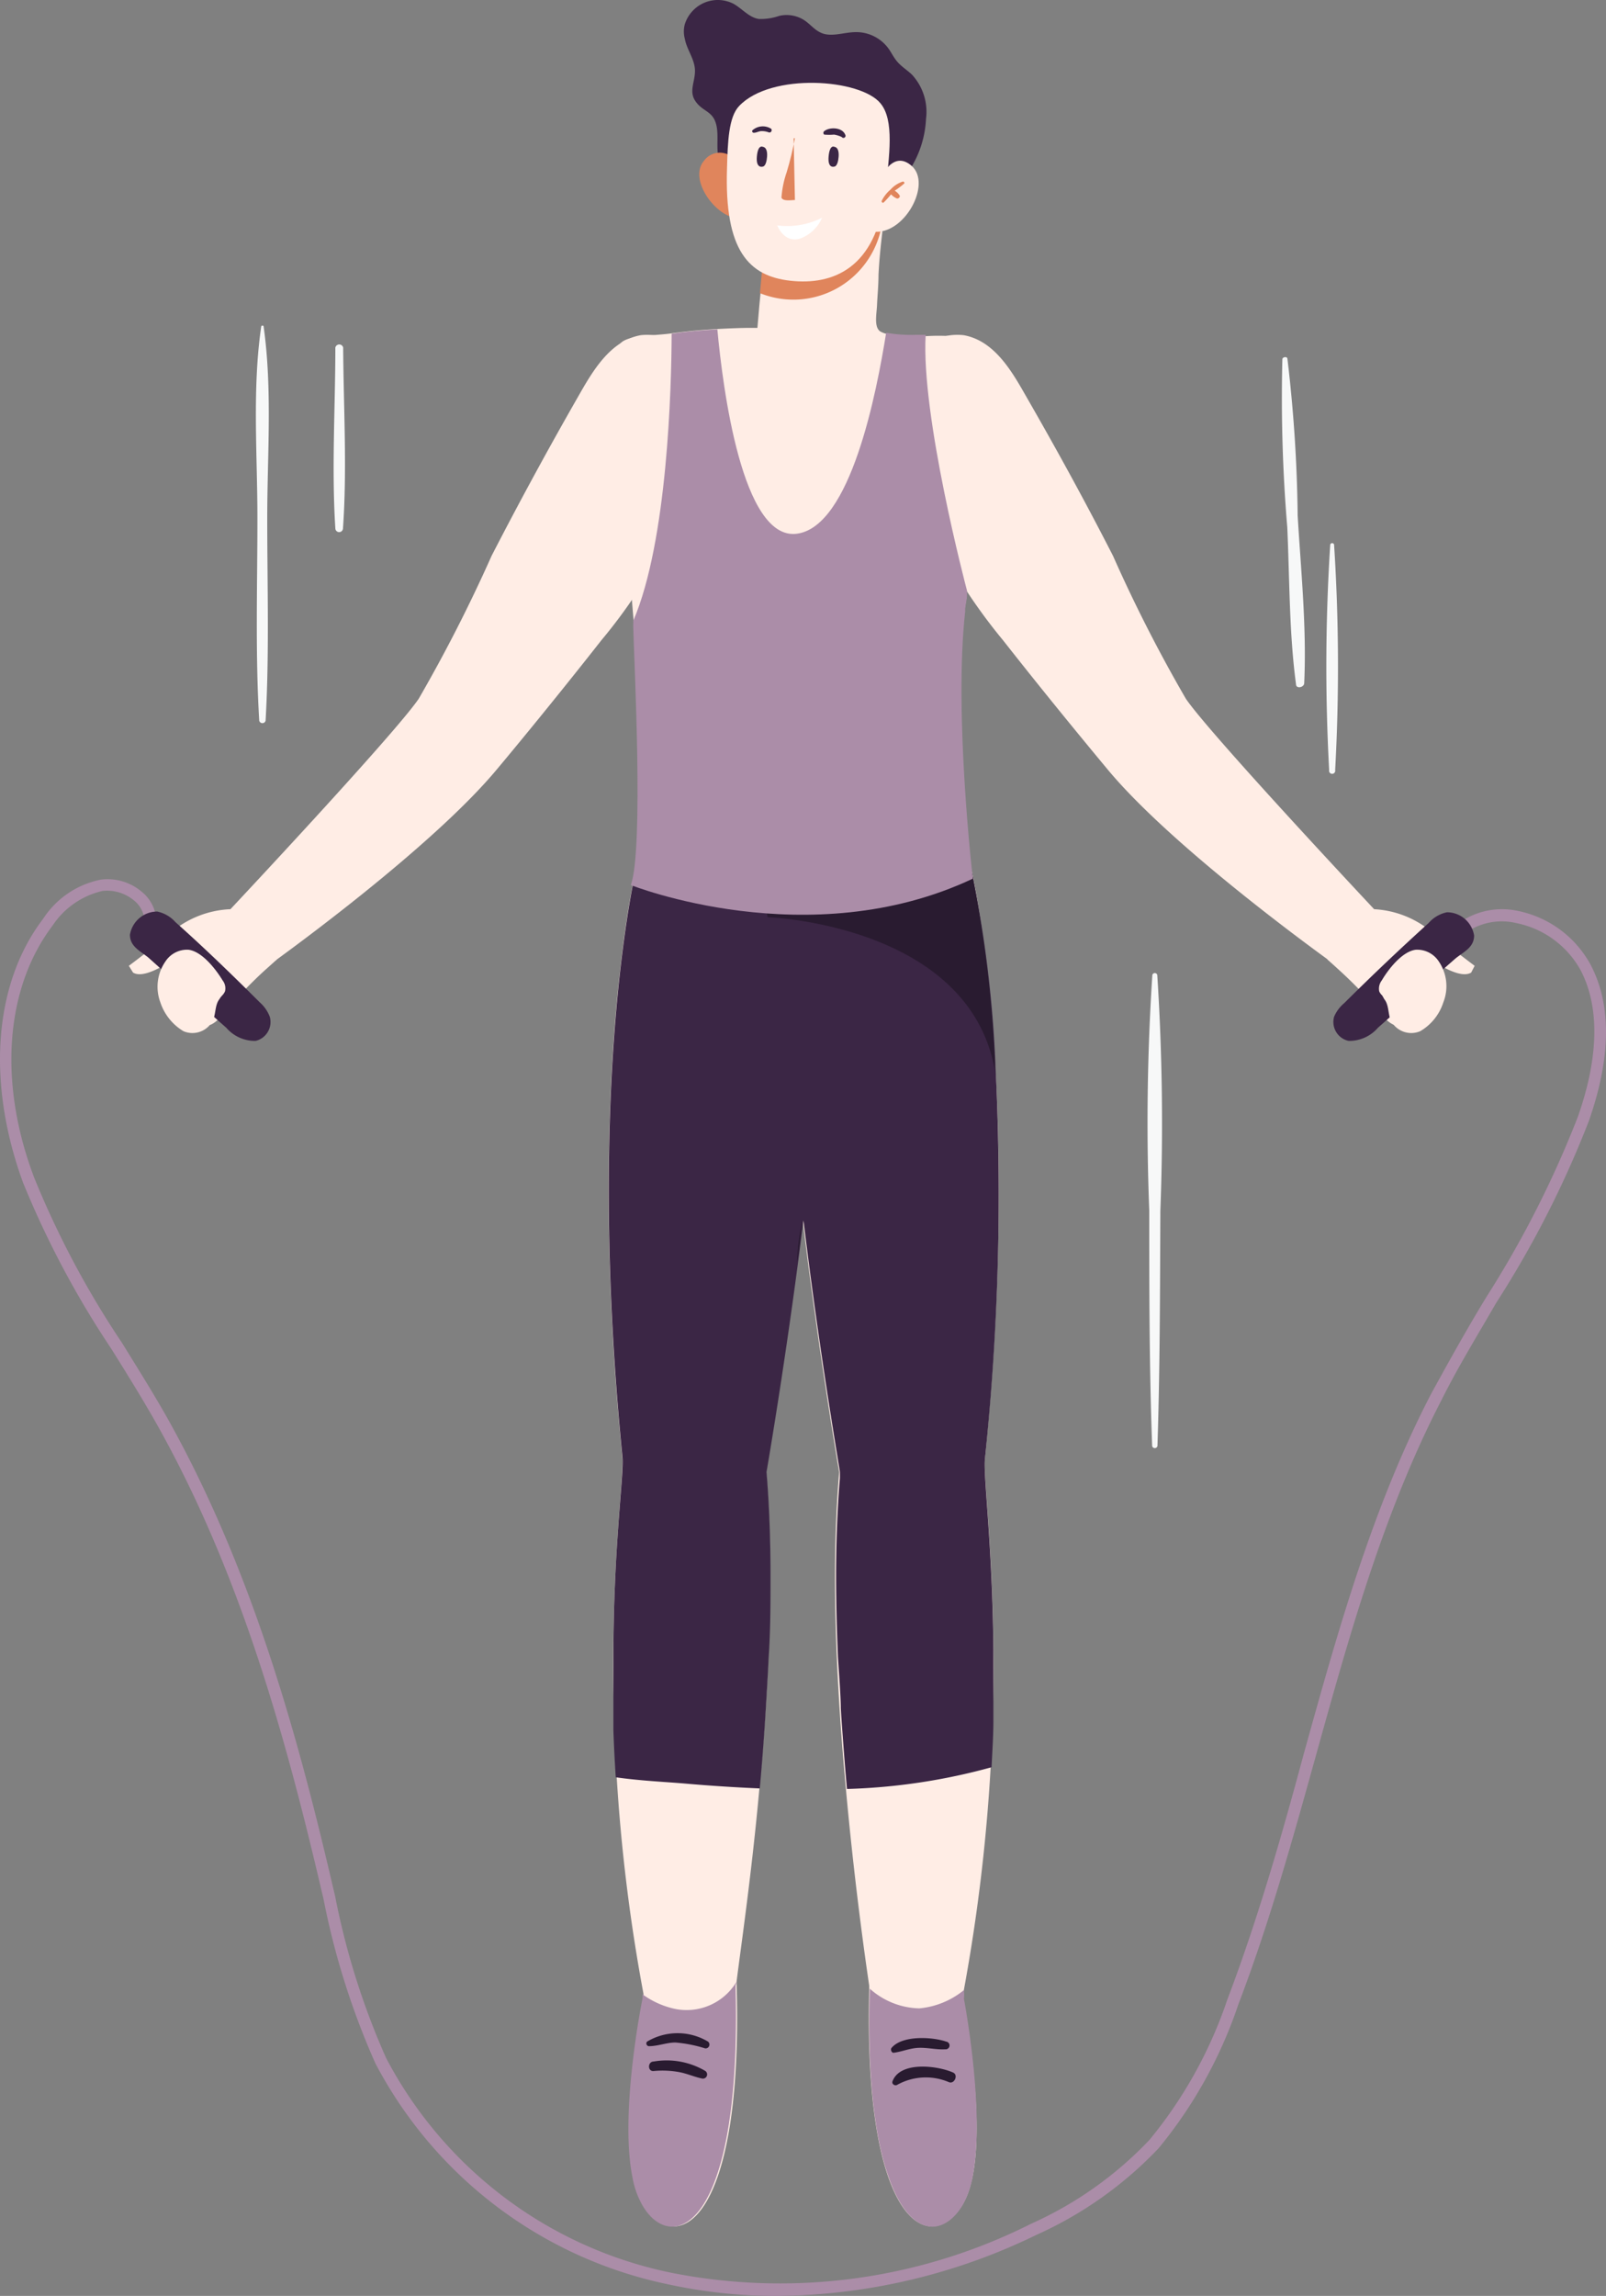 <svg xmlns="http://www.w3.org/2000/svg" width="205.877" height="294.229" viewBox="85 197 205.877 294.229"><rect x="85" y="197" width="205.877" height="294.229" fill="#808080" stroke="none"/><g data-name="Vector"><g data-name="Layer 5"><g data-name="Layer 1"><path d="M184.569 491.23a64.822 64.822 0 0 1-13.865-1.476 54.893 54.893 0 0 1-21.962-9.931 55.09 55.09 0 0 1-15.619-18.396 97.998 97.998 0 0 1-6.652-21.07l-.327-1.382c-4.669-19.946-10.55-41.04-21.405-60.096-1.75-3.067-3.664-6.134-5.508-9.084a119.517 119.517 0 0 1-11.275-21.234c-4.668-12.759-3.804-25.448 2.568-33.806a11.479 11.479 0 0 1 3.211-3.278 11.442 11.442 0 0 1 4.235-1.755 6.773 6.773 0 0 1 5.182 1.545 5.054 5.054 0 0 1 1.89 3.676h-1.516a3.59 3.59 0 0 0-1.354-2.552 5.387 5.387 0 0 0-4.015-1.218 10.504 10.504 0 0 0-6.42 4.448c-6.045 7.984-7.002 20.087-2.333 32.355a117.36 117.36 0 0 0 11.204 21.07c1.844 2.973 3.758 6.04 5.532 9.13 10.877 19.197 16.83 40.408 21.498 60.471l.327 1.382a95.864 95.864 0 0 0 6.535 20.719 53.476 53.476 0 0 0 15.182 17.873 53.284 53.284 0 0 0 21.348 9.635 71.587 71.587 0 0 0 46.147-6.274 47.782 47.782 0 0 0 15.173-10.746 56.773 56.773 0 0 0 9.967-17.933c3.898-10.254 7.002-21.07 9.803-31.488 4.319-15.545 8.777-31.629 16.34-46.19 2.334-4.261 4.668-8.452 7.142-12.502a131.769 131.769 0 0 0 11.671-23.013c2.685-7.632 2.801-14.047.374-18.73a12.14 12.14 0 0 0-3.468-3.967 12.097 12.097 0 0 0-4.819-2.12 8.006 8.006 0 0 0-7.002 1.663l-1.004-1.147a9.514 9.514 0 0 1 8.286-2.06 13.682 13.682 0 0 1 5.452 2.464 13.732 13.732 0 0 1 3.885 4.559c2.638 5.15 2.521 11.846-.303 19.9a129.843 129.843 0 0 1-11.858 23.27c-2.334 4.05-4.902 8.218-7.003 12.432-7.469 14.42-11.904 30.434-16.199 45.886-2.918 10.488-5.929 21.327-9.873 31.628a58.038 58.038 0 0 1-10.224 18.425 49.486 49.486 0 0 1-15.663 11.097 77.12 77.12 0 0 1-33.285 7.82Z" fill="#ab8da8" fill-rule="evenodd" data-name="Vector"/><path d="M201.701 218.628c-.253.242-.545.44-.864.585-2.637 1.452-6.232 1.17-9.15 1.452l-6.605.538c-1.704.164-4.809.983-6.233 0-1.027-.702-1.214-2.27-1.564-3.371-.677-1.732.07-3.84-.677-5.455-.56-1.194-1.727-1.24-2.52-2.505-.794-1.264.07-2.505 0-3.933s-1.05-2.575-1.308-4.003a3.616 3.616 0 0 1 0-1.803 4.451 4.451 0 0 1 2.514-2.784 4.423 4.423 0 0 1 3.742.139c1.12.632 1.984 1.755 3.245 1.943a7.17 7.17 0 0 0 2.614-.398 4.19 4.19 0 0 1 2.848.35c.933.47 1.493 1.312 2.334 1.733 1.354.75 3.058 0 4.668 0a5.123 5.123 0 0 1 4.085 2.014c.443.585.7 1.217 1.237 1.826.537.609 1.26 1.053 1.844 1.615a7.028 7.028 0 0 1 1.797 5.666c-.109 2.268-.8 4.47-2.007 6.391Z" fill="#3b2645" fill-rule="evenodd" data-name="Vector"/><path d="M179.293 217.597a57.972 57.972 0 0 1 0 7.305c-2.637-.281-6.068-4.963-4.038-7.305a2.5 2.5 0 0 1 2.02-1.03 2.492 2.492 0 0 1 2.018 1.03Z" fill="#e0855c" fill-rule="evenodd" data-name="Vector"/><path d="M212.089 256.812a111.774 111.774 0 0 1-2.474 11.706 25.477 25.477 0 0 0-.397 2.107c-.094.679-.187 1.194-.304 2.06v.515c0 .562-.163 1.147-.233 1.78l-2.941 27.508c-18.277 5.033-37.347 0-37.347 0v-1.03a1996.9 1996.9 0 0 1-2.171-24.184v-.234c.01-.172.01-.344 0-.515-.397-4.683-.77-9.646-1.074-14.375-.56-8.217-.91-15.803-.84-20.508 0-1.733 4.038-1.545 6.792-1.92 2.031-.28 4.109-.468 5.906-.562 1.797-.093 3.151-.14 4.061-.14h1.027s.234-2.693.234-2.716l.63-6.602c.306.08.619.134.934.164.577.109 1.163.171 1.75.187h2.171l1.004-.117h.583a19.998 19.998 0 0 0 1.868-.421c.583-.164.77-.234 1.144-.351a18.884 18.884 0 0 0 4.808-2.342l.21-.14.397-.304.28-.211v.609c-.187 1.545-.397 3.511-.49 5.454 0 1.358-.14 2.693-.187 3.84-.047 1.147-.42 2.81.397 3.395.291.164.606.282.934.35 1.28.204 2.578.29 3.874.258h1.19a25.598 25.598 0 0 1 2.988 0 5.192 5.192 0 0 1 3.735 1.569c.605.878.99 1.89 1.12 2.95l.28 1.92c.445 3.416.492 6.873.14 10.3Z" fill="#ffede5" fill-rule="evenodd" data-name="Vector"/><path d="M198.014 226.002a11.56 11.56 0 0 1-1.997 4.64c-1 1.38-2.29 2.52-3.781 3.339a11.482 11.482 0 0 1-9.815.59l.444-4.846a18.62 18.62 0 0 0 15.148-3.723Z" fill="#e0855c" fill-rule="evenodd" data-name="Vector"/><path d="M197.874 210.247c1.774 2.13 1.167 6.602.584 11.495-1.144 9.74-6.77 11.823-12.115 11.238-5.345-.586-8.496-3.863-8.146-14.398.093-3.465.21-6.602 1.564-8.007 4.108-4.308 15.569-3.465 18.113-.328Z" fill="#ffede5" fill-rule="evenodd" data-name="Vector"/><path d="M197.664 220.314s1.634-4.354 4.225-2.036c2.591 2.317-.98 8.896-4.948 8.404.046 0-.49-4.87.723-6.368Z" fill="#ffede5" fill-rule="evenodd" data-name="Vector"/><path d="M200.83 220.284a.187.187 0 0 1 .102.217c-.388.344-.802.657-1.237.936.253.153.468.361.63.61.093.186-.094.397-.327.397a2.1 2.1 0 0 1-.77-.538c-.293.36-.605.703-.934 1.03-.117.117-.28 0-.28-.164a4.4 4.4 0 0 1 1.144-1.475 3.524 3.524 0 0 1 1.587-1.03c.029-.001.058.005.084.017Z" fill="#e0855c" fill-rule="evenodd" data-name="Vector"/><path d="M182.795 218.347s-.91.328-.77-1.288c.14-1.615.77-1.24.77-1.24s.63 0 .536 1.264c-.093 1.264-.536 1.264-.536 1.264ZM191.968 218.347s-.887.328-.747-1.288c.14-1.615.747-1.24.747-1.24s.63 0 .537 1.264c-.093 1.264-.537 1.264-.537 1.264Z" fill="#3b2645" fill-rule="evenodd" data-name="Vector"/><path d="M186.903 222.631c-.444 0-1.517.211-1.728-.304.082-1.118.31-2.22.677-3.278.43-1.423.78-2.869 1.05-4.33h-.163" fill="#e0855c" fill-rule="evenodd" data-name="Vector"/><path d="M183.565 213.97a2.444 2.444 0 0 0-1.004-.165c-.326.024-.606.211-.933.211a.21.21 0 0 1-.209-.201.211.211 0 0 1 .022-.103 2.005 2.005 0 0 1 2.334-.258c.304.14.094.609-.21.515ZM193.345 214.25a.27.27 0 0 1-.271.418.269.269 0 0 1-.172-.113 3.657 3.657 0 0 0-.98-.304c-.42.035-.842.035-1.261 0a.28.28 0 0 1 0-.445c.7-.562 2.31-.492 2.684.445Z" fill="#3b2645" fill-rule="evenodd" data-name="Vector"/><path d="M184.639 225.885a9.848 9.848 0 0 0 5.742-.983 4.87 4.87 0 0 1-2.871 2.692c-2.031.562-2.871-1.709-2.871-1.709Z" fill="#fff" fill-rule="evenodd" data-name="Vector"/><path d="M172.85 241.618c5.37 3.77 5.86 11.097 3.245 16.95-1.774 3.91-5.065 6.649-7.003 10.347a67.079 67.079 0 0 1-7.002 10.138c-5.789 7.374-11.298 14.046-13.422 16.575-7.306 8.756-22.665 20.32-28.197 24.347-1.26.937-2.007 1.452-2.007 1.452s-5.299-2.786-3.898-7.937c0 0 21.007-22.38 24.112-26.946a195.446 195.446 0 0 0 9.337-18.307 522.695 522.695 0 0 1 11.18-20.556c1.774-3.113 4.039-7.023 7.937-7.725a7.335 7.335 0 0 1 4.528.96c.413.205.81.44 1.19.702Z" fill="#ffede5" fill-rule="evenodd" data-name="Vector"/><path d="M114.566 313.514a11.241 11.241 0 0 1 1.728 0s5.042 2.81 4.178 6.462c0 0-.537.492-1.377 1.24-.84.75-1.75 1.64-2.848 2.763-1.097 1.124-3.595 4.682-4.668 4.378a1.4 1.4 0 0 1-.63-.468l-2.171-2.341c-1.214-1.358-3.245-3.652-1.704-5.455-1.12.679-3.735 2.341-5.019 1.545l-.537-.866s3.852-2.88 5.439-4.308a12.607 12.607 0 0 1 7.61-2.95Z" fill="#ffede5" fill-rule="evenodd" data-name="Vector"/><path d="M179.387 277.86h-.163a2.916 2.916 0 0 1 0-.376l.163.375Z" fill="#d6bed3" fill-rule="evenodd" data-name="Vector"/><path d="M187.883 353.36c-2.147 17.254-4.668 32.26-4.668 32.26.35 4.168.513 8.686.513 13.322 0 9.083-.607 18.729-1.377 27.227-.98 10.84-2.334 20.064-2.918 24.699v.585c.864 30.74-7.866 34.813-11.95 28.094-4.086-6.72 0-26.525 0-26.525.012-.18.012-.36 0-.539a226.136 226.136 0 0 1-3.432-27.836c-1.4-22.615 1.004-38.09.724-40.9-4.879-49.163 1.937-76.273 1.937-76.273a27.653 27.653 0 0 1 5.625-10.699c4.972-5.384 10.948-4.027 14.706 2.552.395.675.753 1.37 1.073 2.084a35.487 35.487 0 0 1 2.568 11.87c.374 10.183-1.05 25.892-2.8 40.08Z" fill="#ffede5" fill-rule="evenodd" data-name="Vector"/><path d="M211.996 423.453a229.26 229.26 0 0 1-3.408 28.421l-.21 1.147s4.084 19.877 0 26.525c-4.085 6.65-12.722 2.763-11.951-27.672v-.398c-.654-4.4-1.961-13.93-2.988-25.214-.794-8.568-1.4-18.167-1.4-27.25 0-4.682.186-9.177.536-13.368 0 0-2.59-15.007-4.668-32.237-1.75-14.21-3.198-29.92-2.591-40.01a35.464 35.464 0 0 1 2.59-11.87c.307-.735.665-1.447 1.075-2.13 4.318-7.515 11.507-8.17 16.806.304a33.363 33.363 0 0 1 3.548 7.866s6.816 27.04 1.937 76.274c-.35 2.763 1.96 17.7.724 39.612Z" fill="#ffede5" fill-rule="evenodd" data-name="Vector"/><path d="M103.992 319.695c-1.05-.843-2.334-1.405-2.334-2.903a3.561 3.561 0 0 1 1.207-2.13 3.542 3.542 0 0 1 2.294-.843c.904.189 1.722.665 2.334 1.357 3.665 3.255 7.283 6.766 10.808 10.278a4.682 4.682 0 0 1 1.284 1.85 2.489 2.489 0 0 1-.918 2.674 2.47 2.47 0 0 1-.903.416 4.843 4.843 0 0 1-3.758-1.686c-3.385-2.973-6.7-6.063-10.014-9.013Z" fill="#3b2645" fill-rule="evenodd" data-name="Vector"/><path d="M113.492 324.563c-.142.15-.267.315-.373.492-.56.726-.444 1.78-.794 2.645a2.944 2.944 0 0 1-1.612 1.493 2.933 2.933 0 0 1-2.193-.041 6.786 6.786 0 0 1-2.964-3.699 5.705 5.705 0 0 1 .653-5.244 3.318 3.318 0 0 1 2.941-1.498c1.751.21 3.525 2.505 4.389 3.933a1.641 1.641 0 0 1 .303 1.404c-.086.19-.205.365-.35.515ZM204.013 240.916a7.358 7.358 0 0 1 4.528-.96c3.921.703 6.162 4.612 7.936 7.726 3.898 6.766 7.61 13.532 11.204 20.555a189.844 189.844 0 0 0 9.337 18.308c3.105 4.565 24.112 26.946 24.112 26.946 1.4 5.15-3.874 7.936-3.874 7.936l-2.031-1.451c-5.532-4.027-20.891-15.545-28.22-24.348-2.101-2.528-7.633-9.2-13.422-16.575a70.708 70.708 0 0 1-7.003-10.137c-1.96-3.699-5.252-6.438-7.002-10.348-2.638-5.853-2.148-13.18 3.244-16.95a9.331 9.331 0 0 1 1.19-.702Z" fill="#ffede5" fill-rule="evenodd" data-name="Vector"/><path d="M261.107 313.514a12.514 12.514 0 0 1 7.47 2.95c1.61 1.428 5.462 4.308 5.462 4.308l-.444.866c-1.307.796-3.921-.866-5.018-1.545 1.517 1.802-.49 4.097-1.728 5.454l-2.147 2.342c-.166.208-.383.369-.63.468-1.05.304-3.595-3.254-4.669-4.378a57.854 57.854 0 0 0-2.847-2.763c-.817-.749-1.378-1.24-1.378-1.24-.863-3.653 4.179-6.462 4.179-6.462a11.636 11.636 0 0 1 1.75 0Z" fill="#ffede5" fill-rule="evenodd" data-name="Vector"/><path d="M261.644 328.708a4.856 4.856 0 0 1-3.758 1.686 2.47 2.47 0 0 1-1.6-1.141 2.486 2.486 0 0 1-.267-1.95c.29-.68.739-1.282 1.307-1.756a320.824 320.824 0 0 1 10.83-10.277 4.222 4.222 0 0 1 2.335-1.358c.837 0 1.647.3 2.284.845.637.545 1.06 1.3 1.194 2.128 0 1.499-1.26 2.06-2.335 2.903-3.29 2.856-6.605 5.947-9.99 8.92Z" fill="#3b2645" fill-rule="evenodd" data-name="Vector"/><path d="M262.18 324.563a1.521 1.521 0 0 1-.373-.515 1.737 1.737 0 0 1 .327-1.404c.84-1.428 2.614-3.723 4.365-3.933a3.306 3.306 0 0 1 2.941 1.498 5.629 5.629 0 0 1 .584 5.244 6.598 6.598 0 0 1-2.965 3.699 2.933 2.933 0 0 1-2.193.041 2.945 2.945 0 0 1-1.611-1.493c-.327-.866-.21-1.92-.794-2.645l-.28-.492Z" fill="#ffede5" fill-rule="evenodd" data-name="Vector"/><path d="M212.346 408.446v9.084c0 1.92-.14 3.91-.234 5.946a77.793 77.793 0 0 1-18.533 2.786c-.257-2.622-.77-9.599-.794-10.371 0-1.592-.35-6.087-.373-6.696-.14-3.418-.234-6.836-.234-10.184 0-4.354.164-8.615.49-12.572v-.796c0-.257-2.59-14.983-4.668-32.237-.233 1.826-.467 3.652-.7 5.408-1.96 14.843-4.038 26.83-4.038 26.83.35 4.167.513 8.685.513 13.32 0 3.536 0 7.024-.256 10.723 0 .608-.467 8.428-.537 9.177a312.151 312.151 0 0 1-.584 7.328c-3.268-.14-6.489-.351-9.687-.632-2.52-.211-5.695-.352-8.776-.796a196.66 196.66 0 0 1-.304-6.087V409.499c0-14.187 1.377-23.528 1.167-25.752-4.878-49.163 1.938-76.274 1.938-76.274a27.653 27.653 0 0 1 5.625-10.699c2.001.311 3.964.829 5.859 1.546a31.237 31.237 0 0 0 8.847 1.006h2.147c2.591 0 5.182-.304 7.75-.374h1.727a33.4 33.4 0 0 1 7.33.702 33.368 33.368 0 0 1 3.314 7.913 154.95 154.95 0 0 1 3.314 26.853c.791 16.485.33 33.006-1.377 49.42-.28 2.084.957 11.004 1.074 24.606Z" fill="#3b2645" fill-rule="evenodd" data-name="Vector"/><path d="M179.293 451.453c.327 12.103-.817 20.063-2.59 24.862-2.708 7.422-7.003 7.328-9.337 3.325a11.118 11.118 0 0 1-1.284-3.582c-1.704-8.358 1.284-22.943 1.284-22.943.013-.18.013-.36 0-.538a10.956 10.956 0 0 0 3.874 1.802 7.449 7.449 0 0 0 4.703-.38 7.477 7.477 0 0 0 3.537-3.131l-.187.585ZM209.778 475.403a12.058 12.058 0 0 1-1.4 4.237c-2.522 4.12-6.863 4.097-9.547-3.886-1.634-4.682-2.685-12.478-2.335-23.903a9.834 9.834 0 0 0 6.35 2.528 10.58 10.58 0 0 0 5.718-2.34c.043.365.043.734 0 1.1 0 0 2.661 13.812 1.214 22.264Z" fill="#ab8da8" fill-rule="evenodd" data-name="Vector"/><path d="M175.768 458.64a.492.492 0 0 1-.373.866 17.46 17.46 0 0 0-3.781-.749c-1.097-.023-2.265.468-3.432.468a.35.35 0 0 1-.318-.411.352.352 0 0 1 .085-.174 7.616 7.616 0 0 1 7.82 0ZM175.395 462.386a.538.538 0 0 1-.397.983c-1.004-.21-1.914-.632-2.918-.82a11.916 11.916 0 0 0-3.29-.14c-.794.07-.771-1.217 0-1.217a9.78 9.78 0 0 1 6.605 1.194ZM206.3 458.64a.494.494 0 0 1 .42.562.498.498 0 0 1-.56.422c-1.074.07-2.264-.234-3.408-.188-1.144.047-2.101.492-3.198.633-.257.023-.444-.422-.257-.633 1.377-1.638 5.229-1.404 7.003-.796ZM206.65 463.837a7.543 7.543 0 0 0-6.652.351c-.28.164-.723-.117-.583-.468.98-2.622 5.812-1.99 7.75-1.124.723.305.186 1.522-.514 1.241Z" fill="#291b30" fill-rule="evenodd" data-name="Vector"/><path d="M119.258 263.39c0 8.639.28 17.348-.21 25.963a.422.422 0 0 1-.669.233.422.422 0 0 1-.148-.233c-.514-8.615-.233-17.324-.233-25.963 0-8.17-.677-16.575.49-24.558.023-.14.303-.14.303 0 1.144 8.053.467 16.575.467 24.558ZM128.968 264.701a.492.492 0 0 1-.49.492.49.49 0 0 1-.49-.492c-.49-7.655 0-15.474 0-23.153a.515.515 0 0 1 .824-.292.515.515 0 0 1 .18.292c.046 7.679.513 15.498-.024 23.153ZM233.75 352.142c-.047 10.067-.047 20.11-.374 30.177a.351.351 0 0 1-.552.189.351.351 0 0 1-.125-.189c-.373-10.067-.373-20.11-.373-30.177a289.545 289.545 0 0 1 .397-30.2.328.328 0 0 1 .513-.174.328.328 0 0 1 .117.174c.646 10.053.778 20.133.397 30.2ZM252.19 284.554c-.023.562-1.05.75-1.05.14-.887-6.601-.817-13.437-1.12-20.11-.6-7.17-.81-14.368-.63-21.561.023-.281.653-.398.653 0a185.138 185.138 0 0 1 1.307 20.04c.42 7.07 1.168 14.35.84 21.491ZM256.018 266.785c.619 9.618.666 19.265.14 28.89a.4.4 0 0 1-.385.493.396.396 0 0 1-.385-.494 243.465 243.465 0 0 1 .14-28.889.258.258 0 0 1 .397-.13.257.257 0 0 1 .093.13Z" fill="#f7f8f8" fill-rule="evenodd" data-name="Vector"/><path d="M187.183 358.791c.036-1.823.27-3.636.7-5.408-.233 1.826-.467 3.652-.7 5.408ZM212.58 334.42c-3.152-18.986-29.178-19.876-29.178-19.876-1.61-7.819 8.893-10.16 8.893-10.16l6.139-5.314a33.4 33.4 0 0 1 7.33.702 33.36 33.36 0 0 1 3.57 7.796 157.98 157.98 0 0 1 3.245 26.852Z" fill="#291b30" fill-rule="evenodd" data-name="Vector"/><path d="M209.708 309.604c-21.008 9.903-43.837.82-43.837.82 1.658-4.683.42-28.562.304-33.104v-.234c.01-.172.01-.344 0-.515 4.411-10.254 4.902-30.013 4.925-36.803 1.984-.304 4.061-.468 5.859-.561.7 7.585 3.198 27.04 10.154 26.197 6.955-.843 10.27-18.167 11.484-25.753 1.28.216 2.578.302 3.875.258h1.19c-.607 10.371 5.135 32.167 5.299 32.776v.515c0 .562-.164 1.147-.234 1.779v.398c-1.47 13.204.98 34.227.98 34.227Z" fill="#ab8da8" fill-rule="evenodd" data-name="Vector"/></g></g></g></svg>